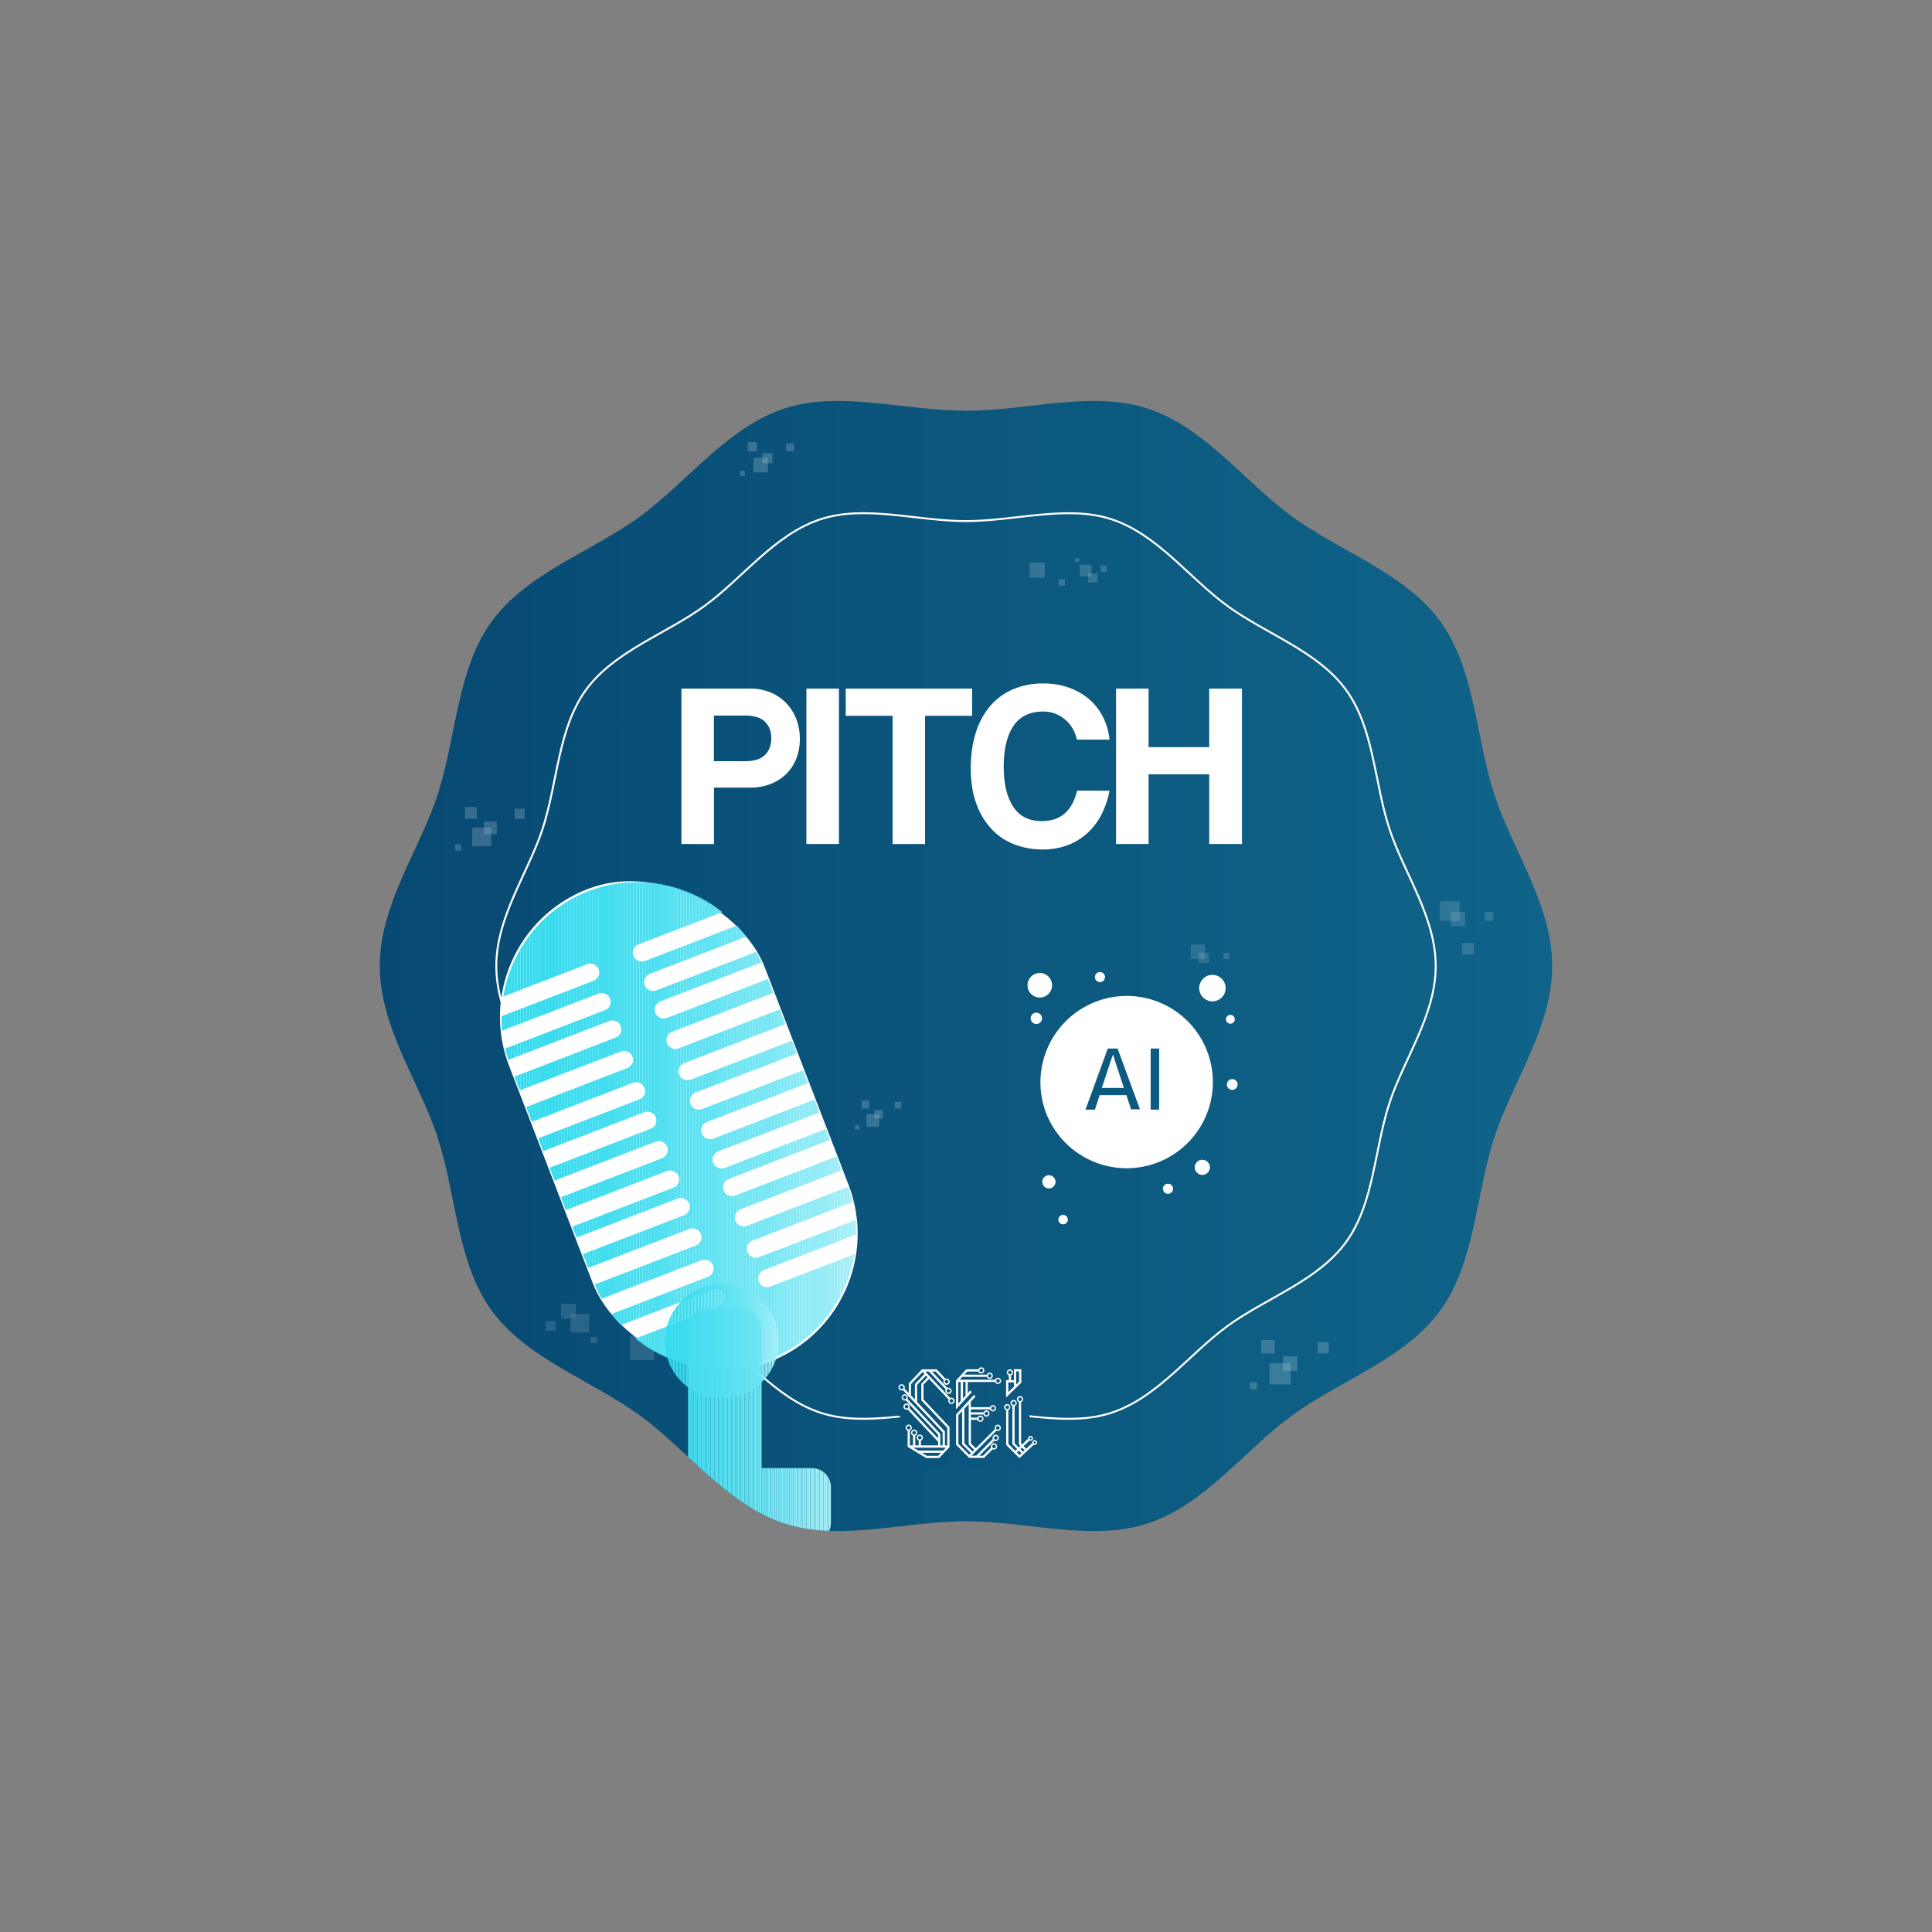 <svg id="Layer_1" data-name="Layer 1" xmlns="http://www.w3.org/2000/svg" xmlns:xlink="http://www.w3.org/1999/xlink" viewBox="0 0 2000 2000"><rect x="0" y="0" width="2000" height="2000" fill="#808080" stroke="none"/><defs><style>.cls-1{fill:#fff;}.cls-2,.cls-35{fill:none;}.cls-3{fill:url(#linear-gradient);}.cls-4{opacity:0.17;}.cls-5{clip-path:url(#clip-path);}.cls-6{clip-path:url(#clip-path-2);}.cls-7{clip-path:url(#clip-path-3);}.cls-8{clip-path:url(#clip-path-4);}.cls-9{opacity:0.26;}.cls-10{opacity:0.5;}.cls-11{opacity:0.47;}.cls-12{opacity:0.3;}.cls-13{opacity:0.62;}.cls-14{clip-path:url(#clip-path-5);}.cls-15{clip-path:url(#clip-path-6);}.cls-16{clip-path:url(#clip-path-7);}.cls-17{clip-path:url(#clip-path-8);}.cls-18{clip-path:url(#clip-path-9);}.cls-19{clip-path:url(#clip-path-10);}.cls-20{clip-path:url(#clip-path-11);}.cls-21{clip-path:url(#clip-path-12);}.cls-22{clip-path:url(#clip-path-13);}.cls-23{clip-path:url(#clip-path-14);}.cls-24{clip-path:url(#clip-path-15);}.cls-25{clip-path:url(#clip-path-16);}.cls-26{clip-path:url(#clip-path-17);}.cls-27{clip-path:url(#clip-path-18);}.cls-28{clip-path:url(#clip-path-19);}.cls-29{opacity:0.64;}.cls-30{clip-path:url(#clip-path-20);}.cls-31{clip-path:url(#clip-path-21);}.cls-32{clip-path:url(#clip-path-22);}.cls-33{clip-path:url(#clip-path-23);}.cls-34{clip-path:url(#clip-path-24);}.cls-35{stroke:#fff;stroke-miterlimit:10;stroke-width:2px;}.cls-36{clip-path:url(#clip-path-25);}.cls-37{clip-path:url(#clip-path-26);}.cls-38{fill:#36dbee;}.cls-39{fill:#37dbee;}.cls-40{fill:#38dbee;}.cls-41{fill:#39dbee;}.cls-42{fill:#39dcee;}.cls-43{fill:#3adcee;}.cls-44{fill:#3bdcee;}.cls-45{fill:#3cdcef;}.cls-46{fill:#3ddcef;}.cls-47{fill:#3edcef;}.cls-48{fill:#3fddef;}.cls-49{fill:#40ddef;}.cls-50{fill:#41ddef;}.cls-51{fill:#42ddef;}.cls-52{fill:#43ddef;}.cls-53{fill:#44ddef;}.cls-54{fill:#44deef;}.cls-55{fill:#45deef;}.cls-56{fill:#46deef;}.cls-57{fill:#47deef;}.cls-58{fill:#47def0;}.cls-59{fill:#48def0;}.cls-60{fill:#49def0;}.cls-61{fill:#4adff0;}.cls-62{fill:#4bdff0;}.cls-63{fill:#4cdff0;}.cls-64{fill:#4ddff0;}.cls-65{fill:#4edff0;}.cls-66{fill:#4fdff0;}.cls-67{fill:#50e0f0;}.cls-68{fill:#51e0f0;}.cls-69{fill:#52e0f0;}.cls-70{fill:#53e0f1;}.cls-71{fill:#54e0f1;}.cls-72{fill:#55e1f1;}.cls-73{fill:#56e1f1;}.cls-74{fill:#57e1f1;}.cls-75{fill:#58e1f1;}.cls-76{fill:#59e1f1;}.cls-77{fill:#5ae1f1;}.cls-78{fill:#5ce2f1;}.cls-79{fill:#5de2f1;}.cls-80{fill:#5ee2f2;}.cls-81{fill:#5fe2f2;}.cls-82{fill:#60e2f2;}.cls-83{fill:#61e3f2;}.cls-84{fill:#63e3f2;}.cls-85{fill:#64e3f2;}.cls-86{fill:#65e3f2;}.cls-87{fill:#66e4f2;}.cls-88{fill:#67e4f2;}.cls-89{fill:#69e4f2;}.cls-90{fill:#6ae4f3;}.cls-91{fill:#6be4f3;}.cls-92{fill:#6de5f3;}.cls-93{fill:#6ee5f3;}.cls-94{fill:#6fe5f3;}.cls-95{fill:#71e5f3;}.cls-96{fill:#72e6f3;}.cls-97{fill:#73e6f3;}.cls-98{fill:#75e6f4;}.cls-99{fill:#76e6f4;}.cls-100{fill:#78e7f4;}.cls-101{fill:#79e7f4;}.cls-102{fill:#7be7f4;}.cls-103{fill:#7ce7f4;}.cls-104{fill:#7de8f4;}.cls-105{fill:#7fe8f4;}.cls-106{fill:#80e8f5;}.cls-107{fill:#82e8f5;}.cls-108{fill:#84e9f5;}.cls-109{fill:#85e9f5;}.cls-110{fill:#87e9f5;}.cls-111{fill:#88eaf5;}.cls-112{fill:#8aeaf5;}.cls-113{fill:#8beaf6;}.cls-114{fill:#8deaf6;}.cls-115{fill:#8febf6;}.cls-116{fill:#90ebf6;}.cls-117{fill:#92ebf6;}.cls-118{fill:#94ecf6;}.cls-119{fill:#95ecf6;}.cls-120{fill:#97ecf7;}.cls-121{fill:#99ecf7;}.cls-122{fill:#9bedf7;}.cls-123{fill:#9cedf7;}.cls-124{fill:#9eedf7;}.cls-125{fill:#a0eef7;}.cls-126{fill:#a2eef8;}.cls-127{fill:#a3eef8;}.cls-128{fill:#a5eff8;}.cls-129{fill:#a7eff8;}.cls-130{clip-path:url(#clip-path-27);}.cls-131{clip-path:url(#clip-path-28);}.cls-132{fill:url(#linear-gradient-2);}</style><linearGradient id="linear-gradient" x1="393.17" y1="1000" x2="1606.83" y2="1000" gradientUnits="userSpaceOnUse"><stop offset="0" stop-color="#074972"/><stop offset="1" stop-color="#106489"/></linearGradient><clipPath id="clip-path"><rect id="SVGID" class="cls-1" x="1065.93" y="582.42" width="15.51" height="15.51"/></clipPath><clipPath id="clip-path-2"><rect id="SVGID-2" data-name="SVGID" class="cls-1" x="1095.9" y="599.66" width="6.48" height="6.48"/></clipPath><clipPath id="clip-path-3"><rect id="SVGID-3" data-name="SVGID" class="cls-1" x="1126.64" y="593.63" width="9.27" height="9.26"/></clipPath><clipPath id="clip-path-4"><rect id="SVGID-4" data-name="SVGID" class="cls-1" x="1113.05" y="577.79" width="3.96" height="3.96"/></clipPath><clipPath id="clip-path-5"><rect id="SVGID-5" data-name="SVGID" class="cls-1" x="1314.27" y="1411.25" width="21.81" height="21.81"/></clipPath><clipPath id="clip-path-6"><rect id="SVGID-6" data-name="SVGID" class="cls-1" x="1328" y="1404.18" width="14.78" height="14.78"/></clipPath><clipPath id="clip-path-7"><rect id="SVGID-7" data-name="SVGID" class="cls-1" x="1305.7" y="1387.27" width="13.62" height="13.63"/></clipPath><clipPath id="clip-path-8"><rect id="SVGID-8" data-name="SVGID" class="cls-1" x="1294.03" y="1431.06" width="7.05" height="7.05"/></clipPath><clipPath id="clip-path-9"><rect id="SVGID-9" data-name="SVGID" class="cls-1" x="1364.02" y="1389.44" width="11.45" height="11.45"/></clipPath><clipPath id="clip-path-10"><rect id="SVGID-10" data-name="SVGID" class="cls-1" x="897.12" y="1153.41" width="12.78" height="12.78"/></clipPath><clipPath id="clip-path-11"><rect id="SVGID-11" data-name="SVGID" class="cls-1" x="905.17" y="1149.27" width="8.66" height="8.66"/></clipPath><clipPath id="clip-path-12"><rect id="SVGID-12" data-name="SVGID" class="cls-1" x="892.1" y="1139.36" width="7.98" height="7.99"/></clipPath><clipPath id="clip-path-13"><rect id="SVGID-13" data-name="SVGID" class="cls-1" x="885.26" y="1165.03" width="4.14" height="4.13"/></clipPath><clipPath id="clip-path-14"><rect id="SVGID-14" data-name="SVGID" class="cls-1" x="926.28" y="1140.63" width="6.71" height="6.71"/></clipPath><clipPath id="clip-path-15"><rect id="SVGID-15" data-name="SVGID" class="cls-1" x="489" y="856.66" width="19.28" height="19.28"/></clipPath><clipPath id="clip-path-16"><rect id="SVGID-16" data-name="SVGID" class="cls-1" x="501.14" y="850.42" width="13.06" height="13.07"/></clipPath><clipPath id="clip-path-17"><rect id="SVGID-17" data-name="SVGID" class="cls-1" x="481.43" y="835.46" width="12.04" height="12.05"/></clipPath><clipPath id="clip-path-18"><rect id="SVGID-18" data-name="SVGID" class="cls-1" x="471.11" y="874.18" width="6.24" height="6.23"/></clipPath><clipPath id="clip-path-19"><rect id="SVGID-19" data-name="SVGID" class="cls-1" x="532.98" y="837.38" width="10.12" height="10.13"/></clipPath><clipPath id="clip-path-20"><rect id="SVGID-20" data-name="SVGID" class="cls-1" x="779.98" y="474.02" width="14.91" height="14.91"/></clipPath><clipPath id="clip-path-21"><rect id="SVGID-21" data-name="SVGID" class="cls-1" x="789.36" y="469.19" width="10.1" height="10.11"/></clipPath><clipPath id="clip-path-22"><rect id="SVGID-22" data-name="SVGID" class="cls-1" x="774.12" y="457.63" width="9.31" height="9.32"/></clipPath><clipPath id="clip-path-23"><rect id="SVGID-23" data-name="SVGID" class="cls-1" x="766.14" y="487.57" width="4.82" height="4.82"/></clipPath><clipPath id="clip-path-24"><rect id="SVGID-24" data-name="SVGID" class="cls-1" x="813.99" y="459.11" width="7.83" height="7.83"/></clipPath><clipPath id="clip-path-25"><path class="cls-2" d="M1606.83,1000c0,63.74-41.31,120.17-60,177.68-19.36,59.61-19.78,129.42-55.88,179-36.47,50.11-103,71.92-153.09,108.38-49.61,36.11-90.71,92.84-150.31,112.19-57.51,18.67-123.83-2.45-187.57-2.45s-130.06,21.12-187.57,2.45c-59.6-19.35-100.7-76.08-150.31-112.19C612,1428.63,545.5,1406.82,509,1356.71c-36.1-49.61-36.52-119.42-55.87-179-18.68-57.52-60-114-60-177.69s41.31-120.17,60-177.68c19.36-59.61,19.78-129.42,55.88-179,36.47-50.11,103-71.92,153.09-108.38,49.61-36.11,90.71-92.84,150.31-112.19,57.51-18.67,123.83,2.45,187.57,2.45s130.06-21.12,187.57-2.45c59.6,19.35,100.7,76.08,150.31,112.19C1388,571.37,1454.5,593.18,1491,643.29c36.1,49.61,36.52,119.42,55.87,179C1565.52,879.83,1606.83,936.26,1606.83,1000Z"/></clipPath><clipPath id="clip-path-26"><path class="cls-2" d="M797.41,1331.89a9.22,9.22,0,0,1-12.1-5.84,9.44,9.44,0,0,1,5.82-11.47L886.06,1278s0,0,0,0a135.79,135.79,0,0,0-.58-14.93,0,0,0,0,0-.06,0L786,1301.3a9.45,9.45,0,0,1-12-4.61,9.22,9.22,0,0,1,5-12.45l103.41-39.84s0,0,0-.05a140.59,140.59,0,0,0-4.61-15.64,0,0,0,0,0,0,0l-104.3,40.18a9.47,9.47,0,0,1-12-4.61,9.22,9.22,0,0,1,5.06-12.45l104.67-40.33s0,0,0,0l-5.46-14.18a0,0,0,0,0-.06,0l-104.34,40.2a9.45,9.45,0,0,1-12-4.61,9.22,9.22,0,0,1,5.05-12.45L859.12,1180s0,0,0,0l-4.32-11.23a0,0,0,0,0-.06,0l-104.34,40.2a9.45,9.45,0,0,1-12-4.61,9.22,9.22,0,0,1,5.05-12.45l104.68-40.33a0,0,0,0,0,0,0l-5.08-13.2a0,0,0,0,0-.06,0l-104.33,40.19a9.45,9.45,0,0,1-12-4.61,9.23,9.23,0,0,1,5.05-12.45l104.68-40.32a.07.07,0,0,0,0-.06l-5.09-13.19s0,0-.05,0L727,1148a9.46,9.46,0,0,1-12-4.6,9.22,9.22,0,0,1,5.06-12.45l104.67-40.33a0,0,0,0,0,0-.06l-5.09-13.19s0,0-.05,0l-104.34,40.2a9.44,9.44,0,0,1-12-4.61,9.22,9.22,0,0,1,5-12.45l104.68-40.32a0,0,0,0,0,0-.06l-5.84-15.16a0,0,0,0,0-.06,0l-104.33,40.2a9.46,9.46,0,0,1-12-4.61,9.22,9.22,0,0,1,5.06-12.45l104.67-40.33a0,0,0,0,0,0,0L795,1013.47a.07.07,0,0,0-.06,0l-104.34,40.2a9.44,9.44,0,0,1-12-4.61,9.22,9.22,0,0,1,5-12.45l104.49-40.25a0,0,0,0,0,0-.06q-2.49-5.58-5.42-10.82a0,0,0,0,0,0,0l-103.07,39.71a9.44,9.44,0,0,1-12-4.61,9.22,9.22,0,0,1,5-12.45l99.78-38.44a0,0,0,0,0,0-.07,139.15,139.15,0,0,0-9.59-11.46,0,0,0,0,0,0,0l-94.93,36.57a9.46,9.46,0,0,1-12-4.6,9.23,9.23,0,0,1,5-12.46l86.81-33.43a.05.05,0,0,0,0-.08c-37.83-30.18-90.3-40.2-138.48-21.64h0c-48.18,18.56-80.36,61.19-88.16,109,0,0,0,.06.06,0l86.46-33.31a9.44,9.44,0,0,1,12,4.61,9.22,9.22,0,0,1-5,12.45l-95.28,36.7,0,0a141.11,141.11,0,0,0,.58,14.94,0,0,0,0,0,.06,0l99.44-38.31a9.46,9.46,0,0,1,12,4.6,9.22,9.22,0,0,1-5,12.45l-103.41,39.84a.05.05,0,0,0,0,0c.91,3.9,2,7.79,3.24,11.65a0,0,0,0,0,.06,0l104.15-40.12a9.46,9.46,0,0,1,12,4.6,9.23,9.23,0,0,1-5.05,12.46L532.62,1114.5a.07.07,0,0,0,0,.06l5.47,14.18a0,0,0,0,0,.05,0l104.34-40.19a9.45,9.45,0,0,1,12,4.6,9.21,9.21,0,0,1-5.05,12.45L544.74,1146a0,0,0,0,0,0,.06l5.84,15.16a0,0,0,0,0,.06,0L654.94,1121a9.46,9.46,0,0,1,12,4.6,9.23,9.23,0,0,1-5.06,12.46l-104.67,40.32a.07.07,0,0,0,0,.06l5.09,13.19s0,0,.05,0l104.34-40.2a9.47,9.47,0,0,1,12,4.61,9.22,9.22,0,0,1-5.06,12.45L569,1208.85s0,0,0,.05l5.08,13.2a.07.07,0,0,0,.06,0l104.34-40.2a9.44,9.44,0,0,1,12,4.61,9.22,9.22,0,0,1-5,12.45L580.7,1239.31a0,0,0,0,0,0,.06l5.08,13.2a0,0,0,0,0,.06,0l104.33-40.19a9.46,9.46,0,0,1,12,4.6,9.22,9.22,0,0,1-5,12.45l-104.68,40.33a.06.06,0,0,0,0,.06l4.33,11.23a0,0,0,0,0,.06,0l104.33-40.19a9.46,9.46,0,0,1,12,4.6,9.22,9.22,0,0,1-5,12.45l-104.68,40.33a.06.06,0,0,0,0,.06l5.47,14.18a0,0,0,0,0,0,0l104.34-40.19a9.45,9.45,0,0,1,12,4.6,9.21,9.21,0,0,1-5,12.45l-104.64,40.31a0,0,0,0,0,0,.06,139,139,0,0,0,7.07,14.69,0,0,0,0,0,.06,0l103.06-39.7a9.46,9.46,0,0,1,12,4.6,9.22,9.22,0,0,1-5,12.45l-99.79,38.45a0,0,0,0,0,0,.06,139.41,139.41,0,0,0,9.6,11.47h0l94.94-36.58a9.47,9.47,0,0,1,12,4.61,9.23,9.23,0,0,1-5.06,12.45l-86.8,33.44a0,0,0,0,0,0,.08c37.83,30.18,90.29,40.2,138.48,21.64h0c48.18-18.56,80.36-61.2,88.16-109,0,0,0-.06-.06,0Z"/></clipPath><clipPath id="clip-path-27"><circle class="cls-2" cx="747.26" cy="1388.56" r="59"/></clipPath><clipPath id="clip-path-28"><path class="cls-2" d="M840.59,1519.78H788.46V1374.57A19.64,19.64,0,0,0,768.87,1355H731.75a19.64,19.64,0,0,0-19.58,19.58v145.21H660a19.64,19.64,0,0,0-19.59,19.58v37.12A19.64,19.64,0,0,0,660,1596.06H840.59a19.64,19.64,0,0,0,19.58-19.58v-37.12A19.64,19.64,0,0,0,840.59,1519.78Z"/></clipPath><linearGradient id="linear-gradient-2" x1="922.16" y1="1464.22" x2="1081.62" y2="1464.22" gradientUnits="userSpaceOnUse"><stop offset="0" stop-color="#0b547c"/><stop offset="1" stop-color="#0c587f"/></linearGradient></defs><title>agentifai_pitch</title><path class="cls-3" d="M1606.83,1000c0,63.74-41.31,120.17-60,177.68-19.36,59.61-19.78,129.42-55.88,179-36.47,50.11-103,71.92-153.09,108.38-49.61,36.11-90.71,92.84-150.31,112.19-57.51,18.67-123.83-2.45-187.57-2.45s-130.06,21.12-187.57,2.45c-59.6-19.35-100.7-76.08-150.31-112.19C612,1428.63,545.5,1406.82,509,1356.71c-36.1-49.61-36.52-119.42-55.87-179-18.68-57.52-60-114-60-177.69s41.31-120.17,60-177.68c19.36-59.61,19.78-129.42,55.88-179,36.47-50.11,103-71.92,153.09-108.38,49.61-36.11,90.71-92.84,150.31-112.19,57.51-18.67,123.83,2.45,187.57,2.45s130.06-21.12,187.57-2.45c59.6,19.35,100.7,76.08,150.31,112.19C1388,571.37,1454.5,593.18,1491,643.29c36.1,49.61,36.52,119.42,55.87,179C1565.52,879.83,1606.83,936.26,1606.83,1000Z"/><path class="cls-1" d="M705.4,873.73V712.84h71a54.35,54.35,0,0,1,21.32,4A47.84,47.84,0,0,1,814,728a49.94,49.94,0,0,1,10.42,16.6A56.25,56.25,0,0,1,828,764.94a55.26,55.26,0,0,1-3.63,20.23,45.1,45.1,0,0,1-10.42,16,48.26,48.26,0,0,1-16.24,10.42,57.21,57.21,0,0,1-21.32,3.76H739.08v58.39ZM771.06,788q14.54,0,21-6.66T798.44,764q0-10.17-6.42-16.72t-21-6.54h-32V788Z"/><path class="cls-1" d="M834.78,873.73V712.84h33.69V873.73Z"/><path class="cls-1" d="M924,873.73V741H875.49V712.84h130.85V741H957.63V873.73Z"/><path class="cls-1" d="M1148.57,818.49a91.19,91.19,0,0,1-8.48,25,68,68,0,0,1-14.66,19.14A63.45,63.45,0,0,1,1105,875a72.76,72.76,0,0,1-25.68,4.36,80.47,80.47,0,0,1-29.44-5.33,63.15,63.15,0,0,1-23.63-16,76.36,76.36,0,0,1-15.63-26.29q-5.69-15.63-5.69-36.46,0-20.36,5.21-36.71A78,78,0,0,1,1025,730.9a64.73,64.73,0,0,1,23.63-17.33,77.39,77.39,0,0,1,31.13-6.06A78.73,78.73,0,0,1,1107,712a65.06,65.06,0,0,1,21.08,12.35,59.7,59.7,0,0,1,14.06,18.54,66.66,66.66,0,0,1,6.42,22.78h-33.68q-3.41-13.81-13.09-21.45a34.33,34.33,0,0,0-21.81-7.63q-21.08,0-31,15.14t-9.93,41.56q0,26.9,9.81,41.8T1078.3,850q15,0,24.11-8.12t12.48-23.38Z"/><path class="cls-1" d="M1251.79,873.73v-72.2H1189v72.2h-33.68V712.84H1189v60.58h62.76V712.84h33.92V873.73Z"/><g class="cls-4"><rect id="SVGID-25" data-name="SVGID" class="cls-1" x="1065.93" y="582.42" width="15.51" height="15.51"/><g class="cls-5"><rect class="cls-1" x="1065.93" y="582.42" width="15.51" height="15.51"/></g></g><g class="cls-4"><rect id="SVGID-26" data-name="SVGID" class="cls-1" x="1095.9" y="599.66" width="6.48" height="6.48"/><g class="cls-6"><rect class="cls-1" x="1095.9" y="599.66" width="6.48" height="6.48"/></g></g><g class="cls-4"><rect class="cls-1" x="1118.03" y="584.68" width="11.77" height="11.77"/><rect id="SVGID-27" data-name="SVGID" class="cls-1" x="1118.03" y="584.68" width="11.77" height="11.77"/></g><g class="cls-4"><rect id="SVGID-28" data-name="SVGID" class="cls-1" x="1126.64" y="593.63" width="9.27" height="9.26"/><g class="cls-7"><rect class="cls-1" x="1126.64" y="593.63" width="9.26" height="9.26"/></g></g><g class="cls-4"><rect class="cls-1" x="1139.68" y="585.83" width="6" height="6"/><rect id="SVGID-29" data-name="SVGID" class="cls-1" x="1139.68" y="585.83" width="6" height="6"/></g><g class="cls-4"><rect id="SVGID-30" data-name="SVGID" class="cls-1" x="1113.05" y="577.79" width="3.96" height="3.96"/><g class="cls-8"><rect class="cls-1" x="1113.05" y="577.79" width="3.96" height="3.96"/></g></g><g class="cls-9"><g class="cls-10"><rect class="cls-1" x="652.04" y="1382.95" width="25" height="25"/><rect id="SVGID-31" data-name="SVGID" class="cls-1" x="652.05" y="1382.95" width="25" height="25"/></g><g class="cls-10"><rect class="cls-1" x="635.01" y="1344.74" width="10.44" height="10.44"/><rect id="SVGID-32" data-name="SVGID" class="cls-1" x="635.01" y="1344.74" width="10.44" height="10.44"/></g><g class="cls-10"><rect class="cls-1" x="590.82" y="1360.34" width="18.96" height="18.96"/><rect id="SVGID-33" data-name="SVGID" class="cls-1" x="590.83" y="1360.34" width="18.96" height="18.96"/></g><g class="cls-10"><rect class="cls-1" x="580.98" y="1349.96" width="14.93" height="14.93"/><rect id="SVGID-34" data-name="SVGID" class="cls-1" x="580.98" y="1349.96" width="14.93" height="14.93"/></g><g class="cls-10"><rect class="cls-1" x="565.23" y="1367.8" width="9.66" height="9.66"/><rect id="SVGID-35" data-name="SVGID" class="cls-1" x="565.23" y="1367.8" width="9.66" height="9.66"/></g><g class="cls-10"><rect class="cls-1" x="611.43" y="1384.03" width="6.38" height="6.38"/><rect id="SVGID-36" data-name="SVGID" class="cls-1" x="611.43" y="1384.03" width="6.38" height="6.38"/></g></g><g class="cls-11"><g class="cls-12"><rect class="cls-1" x="1490.91" y="933.17" width="19.91" height="19.91"/><rect id="SVGID-37" data-name="SVGID" class="cls-1" x="1490.91" y="933.18" width="19.91" height="19.91"/></g><g class="cls-12"><rect class="cls-1" x="1502.34" y="944.49" width="14.06" height="14.06"/><rect id="SVGID-38" data-name="SVGID" class="cls-1" x="1502.34" y="944.49" width="14.06" height="14.06"/></g><g class="cls-12"><rect class="cls-1" x="1537.16" y="944.49" width="8.6" height="8.6"/><rect id="SVGID-39" data-name="SVGID" class="cls-1" x="1537.16" y="944.49" width="8.6" height="8.59"/></g><g class="cls-12"><rect class="cls-1" x="1513.86" y="976.31" width="11.71" height="11.71"/><rect id="SVGID-40" data-name="SVGID" class="cls-1" x="1513.86" y="976.31" width="11.71" height="11.71"/></g></g><g class="cls-11"><g class="cls-12"><rect class="cls-1" x="1232.73" y="978.08" width="14.57" height="14.57"/><rect id="SVGID-41" data-name="SVGID" class="cls-1" x="1232.73" y="978.08" width="14.57" height="14.57"/></g><g class="cls-12"><rect class="cls-1" x="1241.09" y="986.36" width="10.29" height="10.29"/><rect id="SVGID-42" data-name="SVGID" class="cls-1" x="1241.09" y="986.36" width="10.29" height="10.29"/></g><g class="cls-12"><rect class="cls-1" x="1266.57" y="986.36" width="6.29" height="6.29"/><rect id="SVGID-43" data-name="SVGID" class="cls-1" x="1266.57" y="986.36" width="6.29" height="6.29"/></g><g class="cls-12"><rect class="cls-1" x="1249.52" y="1009.64" width="8.57" height="8.57"/><rect id="SVGID-44" data-name="SVGID" class="cls-1" x="1249.52" y="1009.64" width="8.57" height="8.57"/></g></g><g class="cls-13"><g class="cls-12"><rect id="SVGID-45" data-name="SVGID" class="cls-1" x="1314.27" y="1411.25" width="21.81" height="21.81"/><g class="cls-14"><rect class="cls-1" x="1314.27" y="1411.25" width="21.81" height="21.81"/></g></g><g class="cls-12"><rect id="SVGID-46" data-name="SVGID" class="cls-1" x="1328" y="1404.18" width="14.78" height="14.78"/><g class="cls-15"><rect class="cls-1" x="1328" y="1404.18" width="14.78" height="14.78"/></g></g><g class="cls-12"><rect id="SVGID-47" data-name="SVGID" class="cls-1" x="1305.7" y="1387.27" width="13.62" height="13.63"/><g class="cls-16"><rect class="cls-1" x="1305.7" y="1387.27" width="13.62" height="13.62"/></g></g><g class="cls-12"><rect id="SVGID-48" data-name="SVGID" class="cls-1" x="1294.03" y="1431.06" width="7.05" height="7.05"/><g class="cls-17"><rect class="cls-1" x="1294.03" y="1431.06" width="7.05" height="7.05"/></g></g><g class="cls-12"><rect id="SVGID-49" data-name="SVGID" class="cls-1" x="1364.02" y="1389.44" width="11.45" height="11.45"/><g class="cls-18"><rect class="cls-1" x="1364.02" y="1389.44" width="11.45" height="11.45"/></g></g></g><g class="cls-13"><g class="cls-12"><rect id="SVGID-50" data-name="SVGID" class="cls-1" x="897.12" y="1153.41" width="12.78" height="12.78"/><g class="cls-19"><rect class="cls-1" x="897.12" y="1153.41" width="12.78" height="12.78"/></g></g><g class="cls-12"><rect id="SVGID-51" data-name="SVGID" class="cls-1" x="905.17" y="1149.27" width="8.66" height="8.66"/><g class="cls-20"><rect class="cls-1" x="905.17" y="1149.27" width="8.66" height="8.66"/></g></g><g class="cls-12"><rect id="SVGID-52" data-name="SVGID" class="cls-1" x="892.1" y="1139.36" width="7.98" height="7.99"/><g class="cls-21"><rect class="cls-1" x="892.1" y="1139.36" width="7.99" height="7.99"/></g></g><g class="cls-12"><rect id="SVGID-53" data-name="SVGID" class="cls-1" x="885.26" y="1165.03" width="4.14" height="4.13"/><g class="cls-22"><rect class="cls-1" x="885.26" y="1165.03" width="4.13" height="4.13"/></g></g><g class="cls-12"><rect id="SVGID-54" data-name="SVGID" class="cls-1" x="926.28" y="1140.63" width="6.71" height="6.71"/><g class="cls-23"><rect class="cls-1" x="926.28" y="1140.63" width="6.71" height="6.71"/></g></g></g><g class="cls-13"><g class="cls-12"><rect id="SVGID-55" data-name="SVGID" class="cls-1" x="489" y="856.66" width="19.28" height="19.28"/><g class="cls-24"><rect class="cls-1" x="489" y="856.66" width="19.28" height="19.28"/></g></g><g class="cls-12"><rect id="SVGID-56" data-name="SVGID" class="cls-1" x="501.14" y="850.42" width="13.06" height="13.07"/><g class="cls-25"><rect class="cls-1" x="501.14" y="850.42" width="13.06" height="13.06"/></g></g><g class="cls-12"><rect id="SVGID-57" data-name="SVGID" class="cls-1" x="481.43" y="835.46" width="12.04" height="12.05"/><g class="cls-26"><rect class="cls-1" x="481.43" y="835.46" width="12.04" height="12.04"/></g></g><g class="cls-12"><rect id="SVGID-58" data-name="SVGID" class="cls-1" x="471.11" y="874.18" width="6.24" height="6.23"/><g class="cls-27"><rect class="cls-1" x="471.11" y="874.18" width="6.24" height="6.24"/></g></g><g class="cls-12"><rect id="SVGID-59" data-name="SVGID" class="cls-1" x="532.98" y="837.38" width="10.12" height="10.13"/><g class="cls-28"><rect class="cls-1" x="532.98" y="837.38" width="10.12" height="10.12"/></g></g></g><g class="cls-29"><g class="cls-12"><rect id="SVGID-60" data-name="SVGID" class="cls-1" x="779.98" y="474.02" width="14.91" height="14.91"/><g class="cls-30"><rect class="cls-1" x="779.97" y="474.02" width="14.91" height="14.91"/></g></g><g class="cls-12"><rect id="SVGID-61" data-name="SVGID" class="cls-1" x="789.36" y="469.19" width="10.1" height="10.11"/><g class="cls-31"><rect class="cls-1" x="789.36" y="469.19" width="10.1" height="10.1"/></g></g><g class="cls-12"><rect id="SVGID-62" data-name="SVGID" class="cls-1" x="774.12" y="457.63" width="9.31" height="9.32"/><g class="cls-32"><rect class="cls-1" x="774.12" y="457.63" width="9.32" height="9.32"/></g></g><g class="cls-12"><rect id="SVGID-63" data-name="SVGID" class="cls-1" x="766.14" y="487.57" width="4.82" height="4.82"/><g class="cls-33"><rect class="cls-1" x="766.14" y="487.57" width="4.82" height="4.82"/></g></g><g class="cls-12"><rect id="SVGID-64" data-name="SVGID" class="cls-1" x="813.99" y="459.11" width="7.83" height="7.83"/><g class="cls-34"><rect class="cls-1" x="813.99" y="459.11" width="7.83" height="7.83"/></g></g></g><path class="cls-35" d="M1486.24,1000c0,51.07-33.1,96.29-48.06,142.38-15.51,47.76-15.84,103.69-44.78,143.45-29.22,40.15-82.51,57.62-122.66,86.84-39.76,28.93-72.68,74.39-120.45,89.9-46.08,15-99.22-2-150.29-2s-104.21,16.93-150.29,2c-47.77-15.51-80.69-61-120.45-89.9-40.15-29.22-93.44-46.69-122.66-86.84-28.94-39.76-29.27-95.69-44.78-143.45-15-46.09-48.06-91.31-48.06-142.38s33.1-96.29,48.06-142.38c15.51-47.76,15.84-103.69,44.78-143.45,29.22-40.15,82.51-57.62,122.66-86.84,39.76-28.93,72.68-74.39,120.45-89.9,46.08-15,99.22,2,150.29,2s104.21-16.93,150.29-2c47.77,15.51,80.69,61,120.45,89.9,40.15,29.22,93.44,46.69,122.66,86.84,28.94,39.76,29.27,95.69,44.78,143.45C1453.14,903.71,1486.24,948.93,1486.24,1000Z"/><g class="cls-36"><rect class="cls-1" x="560.83" y="902.77" width="283.71" height="524.38" rx="141.85" transform="translate(-371.82 330.49) rotate(-21.07)"/><g class="cls-37"><rect class="cls-38" x="519.2" y="903.9" width="0.06" height="522.12"/><rect class="cls-38" x="519.26" y="903.9" width="3.25" height="522.12"/><rect class="cls-38" x="522.51" y="903.9" width="3.25" height="522.12"/><rect class="cls-38" x="525.75" y="903.9" width="3.25" height="522.12"/><rect class="cls-38" x="529" y="903.9" width="3.25" height="522.12"/><rect class="cls-38" x="532.24" y="903.9" width="3.25" height="522.12"/><rect class="cls-38" x="535.49" y="903.9" width="3.25" height="522.12"/><rect class="cls-39" x="538.74" y="903.9" width="3.25" height="522.12"/><rect class="cls-39" x="541.98" y="903.9" width="3.25" height="522.12"/><rect class="cls-39" x="545.23" y="903.9" width="3.25" height="522.12"/><rect class="cls-39" x="548.48" y="903.9" width="3.25" height="522.12"/><rect class="cls-39" x="551.72" y="903.9" width="3.25" height="522.12"/><rect class="cls-40" x="554.97" y="903.9" width="3.25" height="522.12"/><rect class="cls-40" x="558.22" y="903.9" width="3.25" height="522.12"/><rect class="cls-40" x="561.46" y="903.9" width="3.25" height="522.12"/><rect class="cls-41" x="564.71" y="903.9" width="3.25" height="522.12"/><rect class="cls-42" x="567.96" y="903.9" width="3.25" height="522.12"/><rect class="cls-42" x="571.2" y="903.9" width="3.25" height="522.12"/><rect class="cls-43" x="574.45" y="903.9" width="3.25" height="522.12"/><rect class="cls-43" x="577.7" y="903.9" width="3.25" height="522.12"/><rect class="cls-44" x="580.94" y="903.9" width="3.25" height="522.12"/><rect class="cls-44" x="584.19" y="903.9" width="3.25" height="522.12"/><rect class="cls-44" x="587.43" y="903.9" width="3.25" height="522.12"/><rect class="cls-45" x="590.68" y="903.9" width="3.25" height="522.12"/><rect class="cls-45" x="593.93" y="903.9" width="3.25" height="522.12"/><rect class="cls-46" x="597.17" y="903.9" width="3.25" height="522.12"/><rect class="cls-46" x="600.42" y="903.9" width="3.25" height="522.12"/><rect class="cls-47" x="603.67" y="903.9" width="3.25" height="522.12"/><rect class="cls-48" x="606.91" y="903.9" width="3.25" height="522.12"/><rect class="cls-48" x="610.16" y="903.9" width="3.25" height="522.12"/><rect class="cls-49" x="613.41" y="903.9" width="3.25" height="522.12"/><rect class="cls-49" x="616.65" y="903.9" width="3.25" height="522.12"/><rect class="cls-50" x="619.9" y="903.9" width="3.25" height="522.12"/><rect class="cls-51" x="623.15" y="903.9" width="3.25" height="522.12"/><rect class="cls-51" x="626.39" y="903.9" width="3.25" height="522.12"/><rect class="cls-52" x="629.64" y="903.9" width="3.25" height="522.12"/><rect class="cls-53" x="632.88" y="903.9" width="3.25" height="522.12"/><rect class="cls-54" x="636.13" y="903.9" width="3.25" height="522.12"/><rect class="cls-55" x="639.38" y="903.9" width="3.25" height="522.12"/><rect class="cls-56" x="642.62" y="903.9" width="3.25" height="522.12"/><rect class="cls-57" x="645.87" y="903.9" width="3.25" height="522.12"/><rect class="cls-58" x="649.12" y="903.9" width="3.25" height="522.12"/><rect class="cls-59" x="652.36" y="903.9" width="3.25" height="522.12"/><rect class="cls-60" x="655.61" y="903.9" width="3.25" height="522.12"/><rect class="cls-61" x="658.86" y="903.9" width="3.25" height="522.12"/><rect class="cls-62" x="662.1" y="903.9" width="3.25" height="522.12"/><rect class="cls-63" x="665.35" y="903.9" width="3.25" height="522.12"/><rect class="cls-64" x="668.6" y="903.9" width="3.25" height="522.12"/><rect class="cls-64" x="671.84" y="903.9" width="3.25" height="522.12"/><rect class="cls-65" x="675.09" y="903.9" width="3.25" height="522.12"/><rect class="cls-66" x="678.34" y="903.9" width="3.25" height="522.12"/><rect class="cls-67" x="681.58" y="903.9" width="3.25" height="522.12"/><rect class="cls-68" x="684.83" y="903.9" width="3.25" height="522.12"/><rect class="cls-69" x="688.07" y="903.9" width="3.25" height="522.12"/><rect class="cls-70" x="691.32" y="903.9" width="3.25" height="522.12"/><rect class="cls-71" x="694.57" y="903.9" width="3.25" height="522.12"/><rect class="cls-72" x="697.81" y="903.9" width="3.25" height="522.12"/><rect class="cls-73" x="701.06" y="903.9" width="3.25" height="522.12"/><rect class="cls-74" x="704.31" y="903.9" width="3.25" height="522.12"/><rect class="cls-75" x="707.55" y="903.9" width="3.25" height="522.12"/><rect class="cls-76" x="710.8" y="903.9" width="3.25" height="522.12"/><rect class="cls-77" x="714.05" y="903.9" width="3.25" height="522.12"/><rect class="cls-78" x="717.29" y="903.9" width="3.25" height="522.12"/><rect class="cls-79" x="720.54" y="903.9" width="3.25" height="522.12"/><rect class="cls-80" x="723.79" y="903.9" width="3.25" height="522.12"/><rect class="cls-81" x="727.03" y="903.9" width="3.25" height="522.12"/><rect class="cls-82" x="730.28" y="903.9" width="3.25" height="522.12"/><rect class="cls-83" x="733.52" y="903.9" width="3.25" height="522.12"/><rect class="cls-84" x="736.77" y="903.9" width="3.25" height="522.12"/><rect class="cls-85" x="740.02" y="903.9" width="3.25" height="522.12"/><rect class="cls-86" x="743.26" y="903.9" width="3.25" height="522.12"/><rect class="cls-87" x="746.51" y="903.9" width="3.25" height="522.12"/><rect class="cls-88" x="749.76" y="903.9" width="3.25" height="522.12"/><rect class="cls-89" x="753" y="903.9" width="3.25" height="522.12"/><rect class="cls-90" x="756.25" y="903.9" width="3.25" height="522.12"/><rect class="cls-91" x="759.5" y="903.9" width="3.25" height="522.12"/><rect class="cls-92" x="762.74" y="903.9" width="3.25" height="522.12"/><rect class="cls-93" x="765.99" y="903.9" width="3.25" height="522.12"/><rect class="cls-94" x="769.24" y="903.9" width="3.25" height="522.12"/><rect class="cls-95" x="772.48" y="903.9" width="3.25" height="522.12"/><rect class="cls-96" x="775.73" y="903.9" width="3.25" height="522.12"/><rect class="cls-97" x="778.97" y="903.9" width="3.25" height="522.12"/><rect class="cls-98" x="782.22" y="903.9" width="3.25" height="522.12"/><rect class="cls-99" x="785.47" y="903.9" width="3.25" height="522.12"/><rect class="cls-100" x="788.71" y="903.9" width="3.25" height="522.12"/><rect class="cls-101" x="791.96" y="903.9" width="3.25" height="522.12"/><rect class="cls-102" x="795.21" y="903.9" width="3.25" height="522.12"/><rect class="cls-103" x="798.45" y="903.9" width="3.25" height="522.12"/><rect class="cls-104" x="801.7" y="903.9" width="3.25" height="522.12"/><rect class="cls-105" x="804.95" y="903.9" width="3.25" height="522.12"/><rect class="cls-106" x="808.19" y="903.9" width="3.25" height="522.12"/><rect class="cls-107" x="811.44" y="903.9" width="3.25" height="522.12"/><rect class="cls-108" x="814.69" y="903.9" width="3.25" height="522.12"/><rect class="cls-109" x="817.93" y="903.9" width="3.25" height="522.12"/><rect class="cls-110" x="821.18" y="903.9" width="3.25" height="522.12"/><rect class="cls-111" x="824.43" y="903.9" width="3.25" height="522.12"/><rect class="cls-112" x="827.67" y="903.9" width="3.25" height="522.12"/><rect class="cls-113" x="830.92" y="903.9" width="3.25" height="522.12"/><rect class="cls-114" x="834.16" y="903.9" width="3.25" height="522.12"/><rect class="cls-115" x="837.41" y="903.9" width="3.25" height="522.12"/><rect class="cls-116" x="840.66" y="903.9" width="3.25" height="522.12"/><rect class="cls-117" x="843.9" y="903.9" width="3.25" height="522.12"/><rect class="cls-118" x="847.15" y="903.9" width="3.25" height="522.12"/><rect class="cls-119" x="850.4" y="903.9" width="3.25" height="522.12"/><rect class="cls-120" x="853.64" y="903.9" width="3.25" height="522.12"/><rect class="cls-121" x="856.89" y="903.9" width="3.25" height="522.12"/><rect class="cls-122" x="860.14" y="903.9" width="3.25" height="522.12"/><rect class="cls-123" x="863.38" y="903.9" width="3.25" height="522.12"/><rect class="cls-124" x="866.63" y="903.9" width="3.25" height="522.12"/><rect class="cls-125" x="869.88" y="903.9" width="3.25" height="522.12"/><rect class="cls-126" x="873.12" y="903.9" width="3.25" height="522.12"/><rect class="cls-127" x="876.37" y="903.9" width="3.25" height="522.12"/><rect class="cls-128" x="879.61" y="903.9" width="3.25" height="522.12"/><rect class="cls-129" x="882.86" y="903.9" width="3.25" height="522.12"/><rect class="cls-129" x="886.11" y="903.9" width="0.06" height="522.12"/></g><g class="cls-130"><rect class="cls-38" x="688.26" y="1329.56" height="117.99"/><rect class="cls-38" x="688.26" y="1329.56" width="1.04" height="117.99"/><rect class="cls-38" x="689.31" y="1329.56" width="1.04" height="117.99"/><rect class="cls-38" x="690.35" y="1329.56" width="1.04" height="117.99"/><rect class="cls-38" x="691.4" y="1329.56" width="1.04" height="117.99"/><rect class="cls-38" x="692.44" y="1329.56" width="1.04" height="117.99"/><rect class="cls-38" x="693.48" y="1329.56" width="1.04" height="117.99"/><rect class="cls-39" x="694.53" y="1329.56" width="1.04" height="117.99"/><rect class="cls-39" x="695.57" y="1329.56" width="1.04" height="117.99"/><rect class="cls-39" x="696.62" y="1329.56" width="1.04" height="117.99"/><rect class="cls-39" x="697.66" y="1329.56" width="1.04" height="117.99"/><rect class="cls-39" x="698.7" y="1329.56" width="1.04" height="117.99"/><rect class="cls-40" x="699.75" y="1329.56" width="1.04" height="117.99"/><rect class="cls-40" x="700.79" y="1329.56" width="1.04" height="117.99"/><rect class="cls-40" x="701.84" y="1329.56" width="1.04" height="117.99"/><rect class="cls-41" x="702.88" y="1329.56" width="1.04" height="117.99"/><rect class="cls-42" x="703.93" y="1329.56" width="1.04" height="117.99"/><rect class="cls-42" x="704.97" y="1329.56" width="1.04" height="117.99"/><rect class="cls-43" x="706.01" y="1329.56" width="1.04" height="117.99"/><rect class="cls-43" x="707.06" y="1329.56" width="1.04" height="117.99"/><rect class="cls-44" x="708.1" y="1329.56" width="1.04" height="117.99"/><rect class="cls-44" x="709.15" y="1329.56" width="1.04" height="117.99"/><rect class="cls-44" x="710.19" y="1329.56" width="1.04" height="117.99"/><rect class="cls-45" x="711.23" y="1329.56" width="1.04" height="117.99"/><rect class="cls-45" x="712.28" y="1329.56" width="1.04" height="117.99"/><rect class="cls-46" x="713.32" y="1329.56" width="1.04" height="117.99"/><rect class="cls-46" x="714.37" y="1329.56" width="1.04" height="117.99"/><rect class="cls-47" x="715.41" y="1329.56" width="1.04" height="117.99"/><rect class="cls-48" x="716.46" y="1329.56" width="1.04" height="117.99"/><rect class="cls-48" x="717.5" y="1329.56" width="1.04" height="117.99"/><rect class="cls-49" x="718.54" y="1329.56" width="1.04" height="117.99"/><rect class="cls-49" x="719.59" y="1329.56" width="1.04" height="117.99"/><rect class="cls-50" x="720.63" y="1329.56" width="1.04" height="117.99"/><rect class="cls-51" x="721.68" y="1329.56" width="1.04" height="117.99"/><rect class="cls-51" x="722.72" y="1329.56" width="1.04" height="117.99"/><rect class="cls-52" x="723.77" y="1329.56" width="1.04" height="117.99"/><rect class="cls-53" x="724.81" y="1329.56" width="1.04" height="117.99"/><rect class="cls-54" x="725.85" y="1329.56" width="1.04" height="117.99"/><rect class="cls-55" x="726.9" y="1329.56" width="1.04" height="117.99"/><rect class="cls-56" x="727.94" y="1329.56" width="1.04" height="117.99"/><rect class="cls-57" x="728.99" y="1329.56" width="1.04" height="117.99"/><rect class="cls-58" x="730.03" y="1329.56" width="1.04" height="117.99"/><rect class="cls-59" x="731.07" y="1329.56" width="1.04" height="117.99"/><rect class="cls-60" x="732.12" y="1329.56" width="1.04" height="117.99"/><rect class="cls-61" x="733.16" y="1329.56" width="1.04" height="117.99"/><rect class="cls-62" x="734.21" y="1329.56" width="1.04" height="117.99"/><rect class="cls-63" x="735.25" y="1329.56" width="1.04" height="117.99"/><rect class="cls-64" x="736.3" y="1329.56" width="1.04" height="117.99"/><rect class="cls-64" x="737.34" y="1329.56" width="1.04" height="117.99"/><rect class="cls-65" x="738.38" y="1329.56" width="1.04" height="117.99"/><rect class="cls-66" x="739.43" y="1329.56" width="1.04" height="117.99"/><rect class="cls-67" x="740.47" y="1329.56" width="1.04" height="117.99"/><rect class="cls-68" x="741.52" y="1329.56" width="1.04" height="117.99"/><rect class="cls-69" x="742.56" y="1329.56" width="1.04" height="117.99"/><rect class="cls-70" x="743.6" y="1329.56" width="1.04" height="117.99"/><rect class="cls-71" x="744.65" y="1329.56" width="1.04" height="117.99"/><rect class="cls-72" x="745.69" y="1329.56" width="1.04" height="117.99"/><rect class="cls-73" x="746.74" y="1329.56" width="1.04" height="117.99"/><rect class="cls-74" x="747.78" y="1329.56" width="1.04" height="117.99"/><rect class="cls-75" x="748.83" y="1329.56" width="1.04" height="117.99"/><rect class="cls-76" x="749.87" y="1329.56" width="1.04" height="117.99"/><rect class="cls-77" x="750.91" y="1329.56" width="1.04" height="117.99"/><rect class="cls-78" x="751.96" y="1329.56" width="1.04" height="117.99"/><rect class="cls-79" x="753" y="1329.56" width="1.04" height="117.99"/><rect class="cls-80" x="754.05" y="1329.56" width="1.04" height="117.99"/><rect class="cls-81" x="755.09" y="1329.56" width="1.04" height="117.99"/><rect class="cls-82" x="756.13" y="1329.56" width="1.04" height="117.99"/><rect class="cls-83" x="757.18" y="1329.56" width="1.04" height="117.99"/><rect class="cls-84" x="758.22" y="1329.56" width="1.04" height="117.99"/><rect class="cls-85" x="759.27" y="1329.56" width="1.04" height="117.99"/><rect class="cls-86" x="760.31" y="1329.56" width="1.04" height="117.99"/><rect class="cls-87" x="761.36" y="1329.56" width="1.04" height="117.99"/><rect class="cls-88" x="762.4" y="1329.56" width="1.04" height="117.99"/><rect class="cls-89" x="763.44" y="1329.56" width="1.04" height="117.99"/><rect class="cls-90" x="764.49" y="1329.56" width="1.04" height="117.99"/><rect class="cls-91" x="765.53" y="1329.56" width="1.04" height="117.99"/><rect class="cls-92" x="766.58" y="1329.56" width="1.04" height="117.99"/><rect class="cls-93" x="767.62" y="1329.56" width="1.04" height="117.99"/><rect class="cls-94" x="768.67" y="1329.56" width="1.04" height="117.99"/><rect class="cls-95" x="769.71" y="1329.56" width="1.04" height="117.99"/><rect class="cls-96" x="770.75" y="1329.56" width="1.04" height="117.99"/><rect class="cls-97" x="771.8" y="1329.56" width="1.04" height="117.99"/><rect class="cls-98" x="772.84" y="1329.56" width="1.04" height="117.99"/><rect class="cls-99" x="773.89" y="1329.56" width="1.04" height="117.99"/><rect class="cls-100" x="774.93" y="1329.56" width="1.04" height="117.99"/><rect class="cls-101" x="775.97" y="1329.56" width="1.04" height="117.99"/><rect class="cls-102" x="777.02" y="1329.56" width="1.04" height="117.99"/><rect class="cls-103" x="778.06" y="1329.56" width="1.04" height="117.99"/><rect class="cls-104" x="779.11" y="1329.56" width="1.04" height="117.99"/><rect class="cls-105" x="780.15" y="1329.56" width="1.04" height="117.99"/><rect class="cls-106" x="781.2" y="1329.56" width="1.04" height="117.99"/><rect class="cls-107" x="782.24" y="1329.56" width="1.04" height="117.99"/><rect class="cls-108" x="783.28" y="1329.56" width="1.04" height="117.99"/><rect class="cls-109" x="784.33" y="1329.56" width="1.04" height="117.99"/><rect class="cls-110" x="785.37" y="1329.56" width="1.04" height="117.99"/><rect class="cls-111" x="786.42" y="1329.56" width="1.04" height="117.99"/><rect class="cls-112" x="787.46" y="1329.56" width="1.04" height="117.99"/><rect class="cls-113" x="788.5" y="1329.56" width="1.04" height="117.99"/><rect class="cls-114" x="789.55" y="1329.56" width="1.04" height="117.99"/><rect class="cls-115" x="790.59" y="1329.56" width="1.04" height="117.99"/><rect class="cls-116" x="791.64" y="1329.56" width="1.04" height="117.99"/><rect class="cls-117" x="792.68" y="1329.56" width="1.04" height="117.99"/><rect class="cls-118" x="793.73" y="1329.56" width="1.04" height="117.99"/><rect class="cls-119" x="794.77" y="1329.56" width="1.04" height="117.99"/><rect class="cls-120" x="795.81" y="1329.56" width="1.04" height="117.99"/><rect class="cls-121" x="796.86" y="1329.56" width="1.04" height="117.99"/><rect class="cls-122" x="797.9" y="1329.56" width="1.04" height="117.99"/><rect class="cls-123" x="798.95" y="1329.56" width="1.04" height="117.99"/><rect class="cls-124" x="799.99" y="1329.56" width="1.04" height="117.99"/><rect class="cls-125" x="801.04" y="1329.56" width="1.04" height="117.99"/><rect class="cls-126" x="802.08" y="1329.56" width="1.04" height="117.99"/><rect class="cls-127" x="803.12" y="1329.56" width="1.04" height="117.99"/><rect class="cls-128" x="804.17" y="1329.56" width="1.04" height="117.99"/><rect class="cls-129" x="805.21" y="1329.56" width="1.04" height="117.99"/></g><g class="cls-131"><rect class="cls-38" x="640.45" y="1354.99" height="241.07"/><rect class="cls-38" x="640.46" y="1354.99" width="1.94" height="241.07"/><rect class="cls-38" x="642.4" y="1354.99" width="1.94" height="241.07"/><rect class="cls-38" x="644.34" y="1354.99" width="1.94" height="241.07"/><rect class="cls-38" x="646.29" y="1354.99" width="1.94" height="241.07"/><rect class="cls-38" x="648.23" y="1354.99" width="1.94" height="241.07"/><rect class="cls-38" x="650.18" y="1354.99" width="1.94" height="241.07"/><rect class="cls-39" x="652.12" y="1354.99" width="1.94" height="241.07"/><rect class="cls-39" x="654.07" y="1354.99" width="1.94" height="241.07"/><rect class="cls-39" x="656.01" y="1354.99" width="1.94" height="241.07"/><rect class="cls-39" x="657.95" y="1354.99" width="1.94" height="241.07"/><rect class="cls-39" x="659.9" y="1354.99" width="1.94" height="241.07"/><rect class="cls-40" x="661.84" y="1354.99" width="1.94" height="241.07"/><rect class="cls-40" x="663.79" y="1354.99" width="1.94" height="241.07"/><rect class="cls-40" x="665.73" y="1354.99" width="1.94" height="241.07"/><rect class="cls-41" x="667.68" y="1354.99" width="1.94" height="241.07"/><rect class="cls-42" x="669.62" y="1354.99" width="1.94" height="241.07"/><rect class="cls-42" x="671.56" y="1354.99" width="1.94" height="241.07"/><rect class="cls-43" x="673.51" y="1354.99" width="1.94" height="241.07"/><rect class="cls-43" x="675.45" y="1354.99" width="1.94" height="241.07"/><rect class="cls-44" x="677.4" y="1354.99" width="1.94" height="241.07"/><rect class="cls-44" x="679.34" y="1354.99" width="1.94" height="241.07"/><rect class="cls-44" x="681.29" y="1354.99" width="1.94" height="241.07"/><rect class="cls-45" x="683.23" y="1354.99" width="1.94" height="241.07"/><rect class="cls-45" x="685.18" y="1354.99" width="1.94" height="241.07"/><rect class="cls-46" x="687.12" y="1354.99" width="1.94" height="241.07"/><rect class="cls-46" x="689.06" y="1354.99" width="1.94" height="241.07"/><rect class="cls-47" x="691.01" y="1354.99" width="1.94" height="241.07"/><rect class="cls-48" x="692.95" y="1354.99" width="1.94" height="241.07"/><rect class="cls-48" x="694.9" y="1354.99" width="1.94" height="241.07"/><rect class="cls-49" x="696.84" y="1354.99" width="1.94" height="241.07"/><rect class="cls-49" x="698.79" y="1354.99" width="1.94" height="241.07"/><rect class="cls-50" x="700.73" y="1354.99" width="1.94" height="241.07"/><rect class="cls-51" x="702.67" y="1354.99" width="1.94" height="241.07"/><rect class="cls-51" x="704.62" y="1354.99" width="1.94" height="241.07"/><rect class="cls-52" x="706.56" y="1354.99" width="1.94" height="241.07"/><rect class="cls-53" x="708.51" y="1354.99" width="1.94" height="241.07"/><rect class="cls-54" x="710.45" y="1354.99" width="1.94" height="241.07"/><rect class="cls-55" x="712.4" y="1354.99" width="1.94" height="241.07"/><rect class="cls-56" x="714.34" y="1354.99" width="1.94" height="241.07"/><rect class="cls-57" x="716.28" y="1354.99" width="1.94" height="241.07"/><rect class="cls-58" x="718.23" y="1354.99" width="1.94" height="241.07"/><rect class="cls-59" x="720.17" y="1354.99" width="1.94" height="241.07"/><rect class="cls-60" x="722.12" y="1354.99" width="1.94" height="241.07"/><rect class="cls-61" x="724.06" y="1354.99" width="1.94" height="241.07"/><rect class="cls-62" x="726.01" y="1354.99" width="1.94" height="241.07"/><rect class="cls-63" x="727.95" y="1354.99" width="1.94" height="241.07"/><rect class="cls-64" x="729.9" y="1354.99" width="1.94" height="241.07"/><rect class="cls-64" x="731.84" y="1354.99" width="1.94" height="241.07"/><rect class="cls-65" x="733.78" y="1354.99" width="1.94" height="241.07"/><rect class="cls-66" x="735.73" y="1354.99" width="1.94" height="241.07"/><rect class="cls-67" x="737.67" y="1354.99" width="1.94" height="241.07"/><rect class="cls-68" x="739.62" y="1354.99" width="1.94" height="241.07"/><rect class="cls-69" x="741.56" y="1354.99" width="1.94" height="241.07"/><rect class="cls-70" x="743.51" y="1354.99" width="1.94" height="241.07"/><rect class="cls-71" x="745.45" y="1354.99" width="1.94" height="241.07"/><rect class="cls-72" x="747.39" y="1354.99" width="1.94" height="241.07"/><rect class="cls-73" x="749.34" y="1354.99" width="1.94" height="241.07"/><rect class="cls-74" x="751.28" y="1354.99" width="1.94" height="241.07"/><rect class="cls-75" x="753.23" y="1354.99" width="1.94" height="241.07"/><rect class="cls-76" x="755.17" y="1354.99" width="1.94" height="241.07"/><rect class="cls-77" x="757.12" y="1354.99" width="1.94" height="241.07"/><rect class="cls-78" x="759.06" y="1354.99" width="1.94" height="241.07"/><rect class="cls-79" x="761" y="1354.99" width="1.94" height="241.07"/><rect class="cls-80" x="762.95" y="1354.99" width="1.94" height="241.07"/><rect class="cls-81" x="764.89" y="1354.99" width="1.94" height="241.07"/><rect class="cls-82" x="766.84" y="1354.99" width="1.94" height="241.07"/><rect class="cls-83" x="768.78" y="1354.99" width="1.94" height="241.07"/><rect class="cls-84" x="770.73" y="1354.99" width="1.94" height="241.07"/><rect class="cls-85" x="772.67" y="1354.99" width="1.94" height="241.07"/><rect class="cls-86" x="774.62" y="1354.99" width="1.94" height="241.07"/><rect class="cls-87" x="776.56" y="1354.99" width="1.94" height="241.07"/><rect class="cls-88" x="778.5" y="1354.99" width="1.94" height="241.07"/><rect class="cls-89" x="780.45" y="1354.99" width="1.94" height="241.07"/><rect class="cls-90" x="782.39" y="1354.99" width="1.94" height="241.07"/><rect class="cls-91" x="784.34" y="1354.99" width="1.94" height="241.07"/><rect class="cls-92" x="786.28" y="1354.99" width="1.94" height="241.07"/><rect class="cls-93" x="788.23" y="1354.99" width="1.94" height="241.07"/><rect class="cls-94" x="790.17" y="1354.99" width="1.94" height="241.07"/><rect class="cls-95" x="792.11" y="1354.99" width="1.94" height="241.07"/><rect class="cls-96" x="794.06" y="1354.99" width="1.94" height="241.07"/><rect class="cls-97" x="796" y="1354.99" width="1.94" height="241.07"/><rect class="cls-98" x="797.95" y="1354.99" width="1.94" height="241.07"/><rect class="cls-99" x="799.89" y="1354.99" width="1.94" height="241.07"/><rect class="cls-100" x="801.84" y="1354.99" width="1.94" height="241.07"/><rect class="cls-101" x="803.78" y="1354.99" width="1.94" height="241.07"/><rect class="cls-102" x="805.72" y="1354.99" width="1.94" height="241.07"/><rect class="cls-103" x="807.67" y="1354.99" width="1.94" height="241.07"/><rect class="cls-104" x="809.61" y="1354.99" width="1.94" height="241.07"/><rect class="cls-105" x="811.56" y="1354.99" width="1.94" height="241.07"/><rect class="cls-106" x="813.5" y="1354.99" width="1.94" height="241.07"/><rect class="cls-107" x="815.45" y="1354.99" width="1.94" height="241.07"/><rect class="cls-108" x="817.39" y="1354.99" width="1.94" height="241.07"/><rect class="cls-109" x="819.34" y="1354.99" width="1.94" height="241.07"/><rect class="cls-110" x="821.28" y="1354.99" width="1.94" height="241.07"/><rect class="cls-111" x="823.22" y="1354.99" width="1.94" height="241.07"/><rect class="cls-112" x="825.17" y="1354.99" width="1.94" height="241.07"/><rect class="cls-113" x="827.11" y="1354.99" width="1.94" height="241.07"/><rect class="cls-114" x="829.06" y="1354.99" width="1.94" height="241.07"/><rect class="cls-115" x="831" y="1354.99" width="1.94" height="241.07"/><rect class="cls-116" x="832.95" y="1354.99" width="1.94" height="241.07"/><rect class="cls-117" x="834.89" y="1354.99" width="1.94" height="241.07"/><rect class="cls-118" x="836.83" y="1354.99" width="1.94" height="241.07"/><rect class="cls-119" x="838.78" y="1354.99" width="1.94" height="241.07"/><rect class="cls-120" x="840.72" y="1354.99" width="1.94" height="241.07"/><rect class="cls-121" x="842.67" y="1354.99" width="1.94" height="241.07"/><rect class="cls-122" x="844.61" y="1354.99" width="1.94" height="241.07"/><rect class="cls-123" x="846.56" y="1354.99" width="1.94" height="241.07"/><rect class="cls-124" x="848.5" y="1354.99" width="1.94" height="241.07"/><rect class="cls-125" x="850.45" y="1354.99" width="1.94" height="241.07"/><rect class="cls-126" x="852.39" y="1354.99" width="1.94" height="241.07"/><rect class="cls-127" x="854.33" y="1354.99" width="1.94" height="241.07"/><rect class="cls-128" x="856.28" y="1354.99" width="1.94" height="241.07"/><rect class="cls-129" x="858.22" y="1354.99" width="1.94" height="241.07"/></g></g><path class="cls-132" d="M1075.39,1480.15a13.47,13.47,0,0,0-9.53-6.11V1455.9a14.12,14.12,0,0,0-1.9-17l2-2v-29.17h-29.54v2.08A14.43,14.43,0,0,0,1032,1414a248.55,248.55,0,0,1-16.78-8,14.17,14.17,0,0,0-7.23,2H995.46l-9.35,10.18c-.34-.14-.69-.28-1-.39l-9.22-9.77H951.68l-14,14.78c-.44,0-.88-.06-1.33-.06a14.22,14.22,0,0,0-11.09,23.12c0,.36,0,.73,0,1.1a14.07,14.07,0,0,0,1.91,7.07,15,15,0,0,0-.14,2,14.21,14.21,0,0,0,4.69,10.52,13.34,13.34,0,0,0,1.09.9,14.15,14.15,0,0,0-1.63,16.69V1502l26.37,16h20.82l9.94-10.52,10.46,10.46h23.83l8.7-8.7a14.25,14.25,0,0,0,5.48-2.75l16.1,16,19.22-18.06a13.5,13.5,0,0,0,3.31-24.28Zm-51.77-36.41-.33-.3.84-.74h.43a14.54,14.54,0,0,0,1.42.72A14.26,14.26,0,0,0,1023.62,1443.74Z"/><path class="cls-1" d="M984.91,1446.91a3.27,3.27,0,0,0-1.29.27l-25.82-27.37h3.84L979,1438.24a3.25,3.25,0,1,0,1.75-1.49l-16-16.94h3.85l8.41,8.91a3.26,3.26,0,1,0,1.75-1.48l-9.17-9.72H954.4L940.76,1432v10.16l-4.42-4.69a3.23,3.23,0,1,0-3,1.93,3.2,3.2,0,0,0,1.34-.29l41.13,43.6v13.58h-2.43v-12l-34-36.08a3.25,3.25,0,0,0,.43-1.61,3.22,3.22,0,1,0-3.22,3.22,3.32,3.32,0,0,0,1-.16l33.52,35.54v3.91l-29.78-31.58a3.23,3.23,0,1,0-2.89,1.8,3.17,3.17,0,0,0,1.2-.24l31.47,33.36v3.81H953.34v-5a3.22,3.22,0,1,0-2.29,0v5h-3.58v-10.07a3.23,3.23,0,1,0-2.29,0v10.07h-3.31V1481a3.22,3.22,0,1,0-2.3,0v16.72l19.19,11.61h13.49q5.32-5.65,10.67-11.3v-20.83L956,1448.66V1433.4l5.72-6.05L982,1448.79a3.18,3.18,0,0,0-.3,1.35,3.23,3.23,0,1,0,3.23-3.23Zm-3.06-9a1.86,1.86,0,1,1-1.86,1.86A1.87,1.87,0,0,1,981.85,1437.92Zm-2-9.51a1.87,1.87,0,1,1-1.86,1.86A1.86,1.86,0,0,1,979.88,1428.41ZM933.39,1438a1.86,1.86,0,1,1,1.86-1.86A1.87,1.87,0,0,1,933.39,1438Zm3.22,10.45a1.87,1.87,0,1,1,1.86-1.86A1.86,1.86,0,0,1,936.61,1448.45Zm1.85,9.51a1.87,1.87,0,1,1,1.86-1.87A1.87,1.87,0,0,1,938.46,1458Zm.4,20a1.86,1.86,0,1,1,1.86,1.87A1.86,1.86,0,0,1,938.86,1477.94Zm8.21-29.12-4-4.27v-11.68l12-12.67,1.94,2.06-9.89,10.47Zm3.25,39.38a1.86,1.86,0,1,1,1.86,1.86A1.87,1.87,0,0,1,950.32,1488.2Zm-5.86-5a1.87,1.87,0,1,1,1.87,1.86A1.87,1.87,0,0,1,944.46,1483.17Zm26.8,23.82H959.4l-5.1-3.09h19.88Zm5.08-5.39H950.51l-5.07-3.06h33.8Zm-22.59-69.11v17.08l26.88,28.49v18.19h-2.48v-14.49l-28.78-30.51v-17.61l9.17-9.71,1.64,1.75ZM984.91,1452a1.87,1.87,0,1,1,1.86-1.86A1.86,1.86,0,0,1,984.91,1452Z"/><path class="cls-1" d="M1032.93,1474.88a3.23,3.23,0,0,0-3.23,3.23,3.18,3.18,0,0,0,.29,1.31l-19.84,19.84-5.07-5.07v-24.37h6.77a3.22,3.22,0,1,0,0-2.29h-6.82v-3.21h13.06a3.22,3.22,0,1,0,.06-2.3h-13.12V1459h19.81a3.23,3.23,0,1,0,0-2.29h-19.81v-5.76l4.84-5.27-1.69-1.55-18.44,20.09v31.4l12,12h0l1.62,1.62h15.27l9-9a3.08,3.08,0,0,0,1.35.31,3.23,3.23,0,1,0-3.22-3.23,3.19,3.19,0,0,0,.27,1.28l-8.31,8.31h-3.86l15.53-15.53a3.1,3.1,0,0,0,1.4.32,3.23,3.23,0,1,0-3-2l-17.19,17.19h-4.92l1-1,1.62-1.62,23.22-23.21a3.23,3.23,0,1,0,1.32-6.17Zm-18-8a1.87,1.87,0,1,1-1.87,1.86A1.86,1.86,0,0,1,1014.89,1466.88Zm6.29-5.49a1.86,1.86,0,1,1-1.87,1.86A1.86,1.86,0,0,1,1021.18,1461.39Zm6.72-5.44a1.87,1.87,0,1,1-1.87,1.86A1.86,1.86,0,0,1,1027.9,1456Zm1.11,39.53a1.87,1.87,0,1,1-1.86,1.86A1.87,1.87,0,0,1,1029,1495.48Zm1.81-8.84a1.86,1.86,0,1,1-1.87,1.86A1.86,1.86,0,0,1,1030.82,1486.64ZM1003.43,1506l-11.35-11.35v-29.56l3.95-4.3v34.37h0l9.12,9.12Zm3.34-3.34-8.45-8.45v-35.92l4.47-4.87v41.74l5.74,5.74Zm26.16-22.67a1.87,1.87,0,1,1,1.86-1.86A1.87,1.87,0,0,1,1032.93,1480Z"/><path class="cls-1" d="M1033.15,1426.21a3.22,3.22,0,0,0-3,2.08H993.49l2.7-2.94h25.33a3.23,3.23,0,1,0,0-2.29H998.29l3-3.27h11.47a3.22,3.22,0,1,0,0-2.29h-12.49q-5.32,5.79-10.64,11.59,0,13.59,0,27.19v2.63l1.69-1.84,10.42-11.35h0v0l4.3-4.69-1.69-1.55-2.54,2.77v-11.64h28.26a3.22,3.22,0,1,0,3-4.37Zm-8.61-3.87a1.87,1.87,0,1,1-1.87,1.87A1.87,1.87,0,0,1,1024.54,1422.34Zm-8.76-5.53a1.86,1.86,0,1,1-1.86,1.86A1.86,1.86,0,0,1,1015.78,1416.81Zm-21.23,33.4-2.61,2.84v-22.47h2.61Zm5-5.41-2.68,2.91v-17.13h2.68Zm33.63-13.5a1.87,1.87,0,1,1,1.86-1.86A1.87,1.87,0,0,1,1033.15,1431.3Z"/><path class="cls-1" d="M1071.16,1490.83a2.46,2.46,0,0,0-2.46,2.46,2.76,2.76,0,0,0,0,.51l-6.32,5.94-2.78-2.78,6.13-5.76a2.41,2.41,0,0,0,1.07.25,2.47,2.47,0,1,0-2.46-2.46,2,2,0,0,0,0,.34l-6.4,6-.88-.87v-43a3.23,3.23,0,1,0-2.29,0v43.83l1.5,1.6-1.64,1.54-4.32-4.3v-38.63a3.22,3.22,0,1,0-2.29-.1v39.68L1053,1500l-2,1.85-7.14-7.1v-35a3.23,3.23,0,1,0-2.29,0v36l13.79,13.74,14.79-13.9a2.46,2.46,0,1,0,.94-4.74Zm-4.31-2.94a1.1,1.1,0,1,1,0,2.2,1.1,1.1,0,0,1,0-2.2Zm-19.33-35.42a1.87,1.87,0,1,1,1.86,1.86A1.86,1.86,0,0,1,1047.52,1452.47Zm-6.6,4.3a1.87,1.87,0,1,1,1.87,1.86A1.87,1.87,0,0,1,1040.92,1456.77Zm15.07-6.42a1.87,1.87,0,1,1,1.87-1.87A1.87,1.87,0,0,1,1056,1450.35Zm-.51,55.93-2.79-2.78,2-1.85,2.79,2.77Zm3.64-3.43-2.78-2.77,1.63-1.55,2.79,2.78Zm12-8.46a1.1,1.1,0,1,1,1.1-1.1A1.1,1.1,0,0,1,1071.16,1494.39Z"/><path class="cls-1" d="M1041.51,1446.64l1.67-1.62,14.08-13.69V1417.4h-7.6v11.4h-3v-5a3.23,3.23,0,1,0-2.3,0v5h-2.86v2.3h0Zm10.45-27h3v10.67l-3,2.92Zm-8.35,1.09a1.86,1.86,0,1,1,1.86,1.86A1.86,1.86,0,0,1,1043.61,1420.78Zm.19,10.32h5.86v4.41l-5.86,5.7Z"/><path class="cls-1" d="M1076.39,1007.23a12.72,12.72,0,1,1-12.72,12.72,12.71,12.71,0,0,1,12.72-12.72"/><path class="cls-1" d="M1255.07,1009.18a13.7,13.7,0,1,1-13.69,13.7,13.7,13.7,0,0,1,13.69-13.7"/><path class="cls-1" d="M1072.8,1048.31a5.87,5.87,0,1,1-5.87,5.87,5.87,5.87,0,0,1,5.87-5.87"/><path class="cls-1" d="M1138.67,1006.25a5.22,5.22,0,1,1-5.22,5.22,5.22,5.22,0,0,1,5.22-5.22"/><path class="cls-1" d="M1273.66,1050.6a4.57,4.57,0,1,1-4.56,4.56,4.57,4.57,0,0,1,4.56-4.56"/><path class="cls-1" d="M1275.62,1117.12a5.54,5.54,0,1,1-5.55,5.54,5.54,5.54,0,0,1,5.55-5.54"/><path class="cls-1" d="M1244.64,1200.59a7.83,7.83,0,1,1-7.83,7.82,7.83,7.83,0,0,1,7.83-7.82"/><path class="cls-1" d="M1209.1,1225.37a5.22,5.22,0,1,1-5.22,5.22,5.22,5.22,0,0,1,5.22-5.22"/><path class="cls-1" d="M1100.52,1257.65a4.89,4.89,0,1,1-4.9,4.89,4.89,4.89,0,0,1,4.9-4.89"/><path class="cls-1" d="M1085.84,1216.57a6.85,6.85,0,1,1-6.85,6.85,6.85,6.85,0,0,1,6.85-6.85"/><polygon class="cls-1" points="1152.36 1092.01 1152.04 1092.01 1149.75 1098.53 1140.62 1126.24 1163.45 1126.24 1154.32 1098.53 1152.36 1092.01"/><path class="cls-1" d="M1166.38,1031a89.48,89.48,0,0,0-89.34,89.35c0,49.23,40.1,89,89.34,89a89.18,89.18,0,1,0,0-178.36m4.57,117.71-4.89-15h-27.72l-4.89,15h-9.78l23.15-63.25h10.11l23.15,62.93H1171Zm29,0h-8.81v-63.25H1200Z"/></svg>